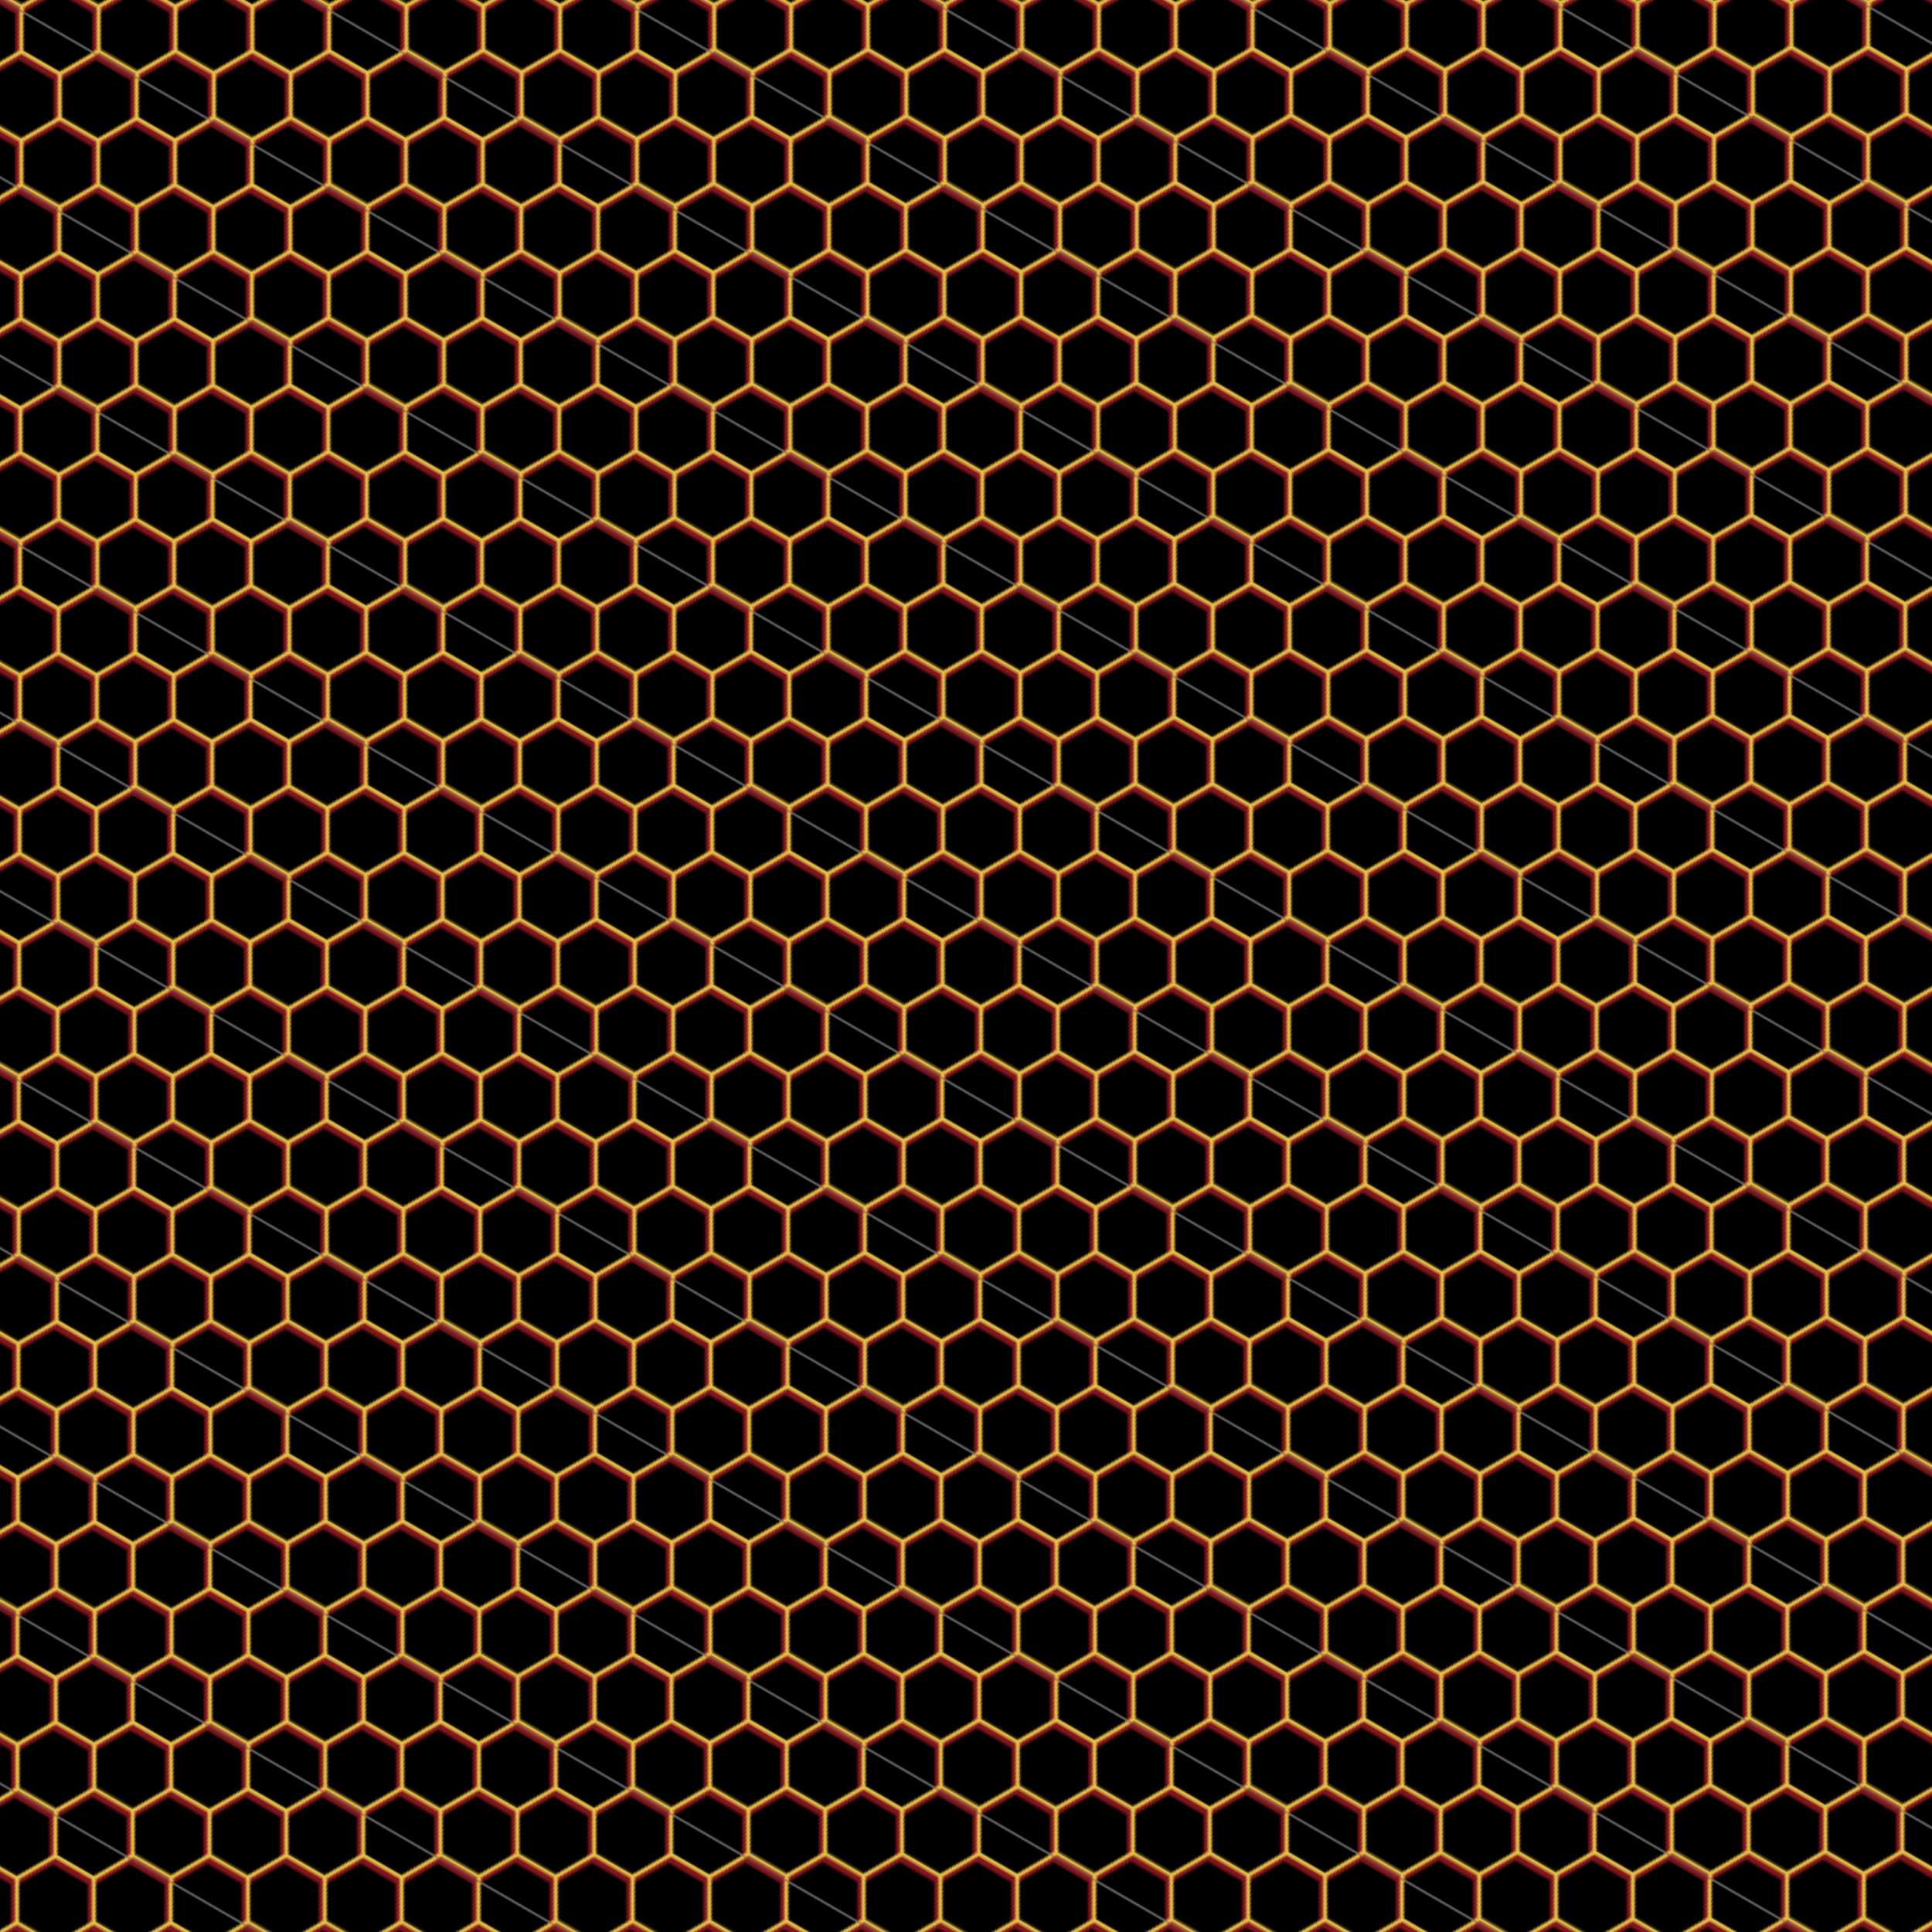 <?xml version="1.0" standalone="no"?>
<svg xmlns="http://www.w3.org/2000/svg" xmlns:xlink="http://www.w3.org/1999/xlink" height="900px" width="900px">
  <defs>
    <pattern id="doodad" width="71.59" height="62" viewBox="0 0 34.641 30" patternUnits="userSpaceOnUse" patternTransform="rotate(120)">
      <rect width="100%" height="100%" fill="rgba(0, 0, 0,1)"/>
      <path d="M-20-20h200v200h-200M33.77 25.5L25.98 21L18.19 25.5L18.19 34.5L25.98 39L33.77 34.5zM16.45 25.5L8.66 21L0.87 25.5L0.87 34.5L8.66 39L16.45 34.5zM7.79 10.5L0 6L-7.79 10.5L-7.79 19.5L0 24L7.79 19.5zM16.45-4.5L8.66-9L0.87-4.5L0.87 4.5L8.66 9L16.45 4.5zM33.77-4.5L25.98-9L18.19-4.5L18.19 4.5L25.98 9L33.77 4.5zM42.43 10.5L34.64 6L26.85 10.5L26.85 19.5L34.64 24L42.43 19.5zM25.11 10.5L17.32 6L9.53 10.5L9.53 19.5L17.32 24L25.11 19.5z" fill="rgba(131, 22, 28,1)"/>
      <path d="M-20-20h200v200h-200M33.21 25.25L24.98 20.5L16.75 25.25L16.75 34.75L24.98 39.5L33.21 34.75zM15.89 25.25L7.66 20.5L-0.57 25.25L-0.57 34.75L7.66 39.5L15.89 34.75zM7.23 10.25L-1 5.5L-9.23 10.25L-9.23 19.75L-1 24.5L7.23 19.75zM15.89-4.75L7.66-9.5L-0.57-4.75L-0.57 4.75L7.66 9.5L15.89 4.75zM33.21-4.75L24.98-9.5L16.75-4.75L16.75 4.75L24.98 9.5L33.21 4.75zM41.87 10.25L33.64 5.5L25.41 10.25L25.41 19.75L33.64 24.5L41.87 19.75zM50.53 25.25L42.3 20.5L34.07 25.25L34.07 34.75L42.3 39.5L50.53 34.75zM24.55 40.25L16.32 35.5L8.09 40.25L8.09 49.75L16.32 54.5L24.55 49.75zM-1.43 25.25L-9.66 20.5L-17.89 25.25L-17.89 34.75L-9.66 39.5L-1.43 34.75zM-1.43-4.75L-9.66-9.5L-17.89-4.75L-17.89 4.75L-9.66 9.5L-1.43 4.75zM24.55-19.75L16.32-24.5L8.09-19.75L8.09-10.25L16.32-5.5L24.55-10.25zM50.53-4.75L42.3-9.5L34.07-4.75L34.07 4.75L42.3 9.5L50.53 4.75zM41.87 40.25L33.64 35.5L25.41 40.25L25.41 49.75L33.64 54.5L41.87 49.75zM7.23 40.25L-1 35.5L-9.23 40.25L-9.23 49.75L-1 54.5L7.23 49.75zM-10.09 10.25L-18.32 5.5L-26.55 10.25L-26.55 19.75L-18.32 24.5L-10.09 19.75zM7.23-19.75L-1-24.5L-9.23-19.75L-9.23-10.25L-1-5.5L7.23-10.25zM41.87-19.75L33.64-24.5L25.41-19.75L25.41-10.25L33.64-5.5L41.87-10.25zM59.19 10.25L50.96 5.5L42.73 10.25L42.73 19.75L50.96 24.5L59.19 19.75zM24.55 10.25L16.32 5.5L8.09 10.25L8.09 19.75L16.32 24.5L24.55 19.75z" fill="rgba(236, 201, 75,1)"/>
    </pattern>
  </defs>
  <rect fill="url(#doodad)" height="200%" width="200%"/>
</svg>
